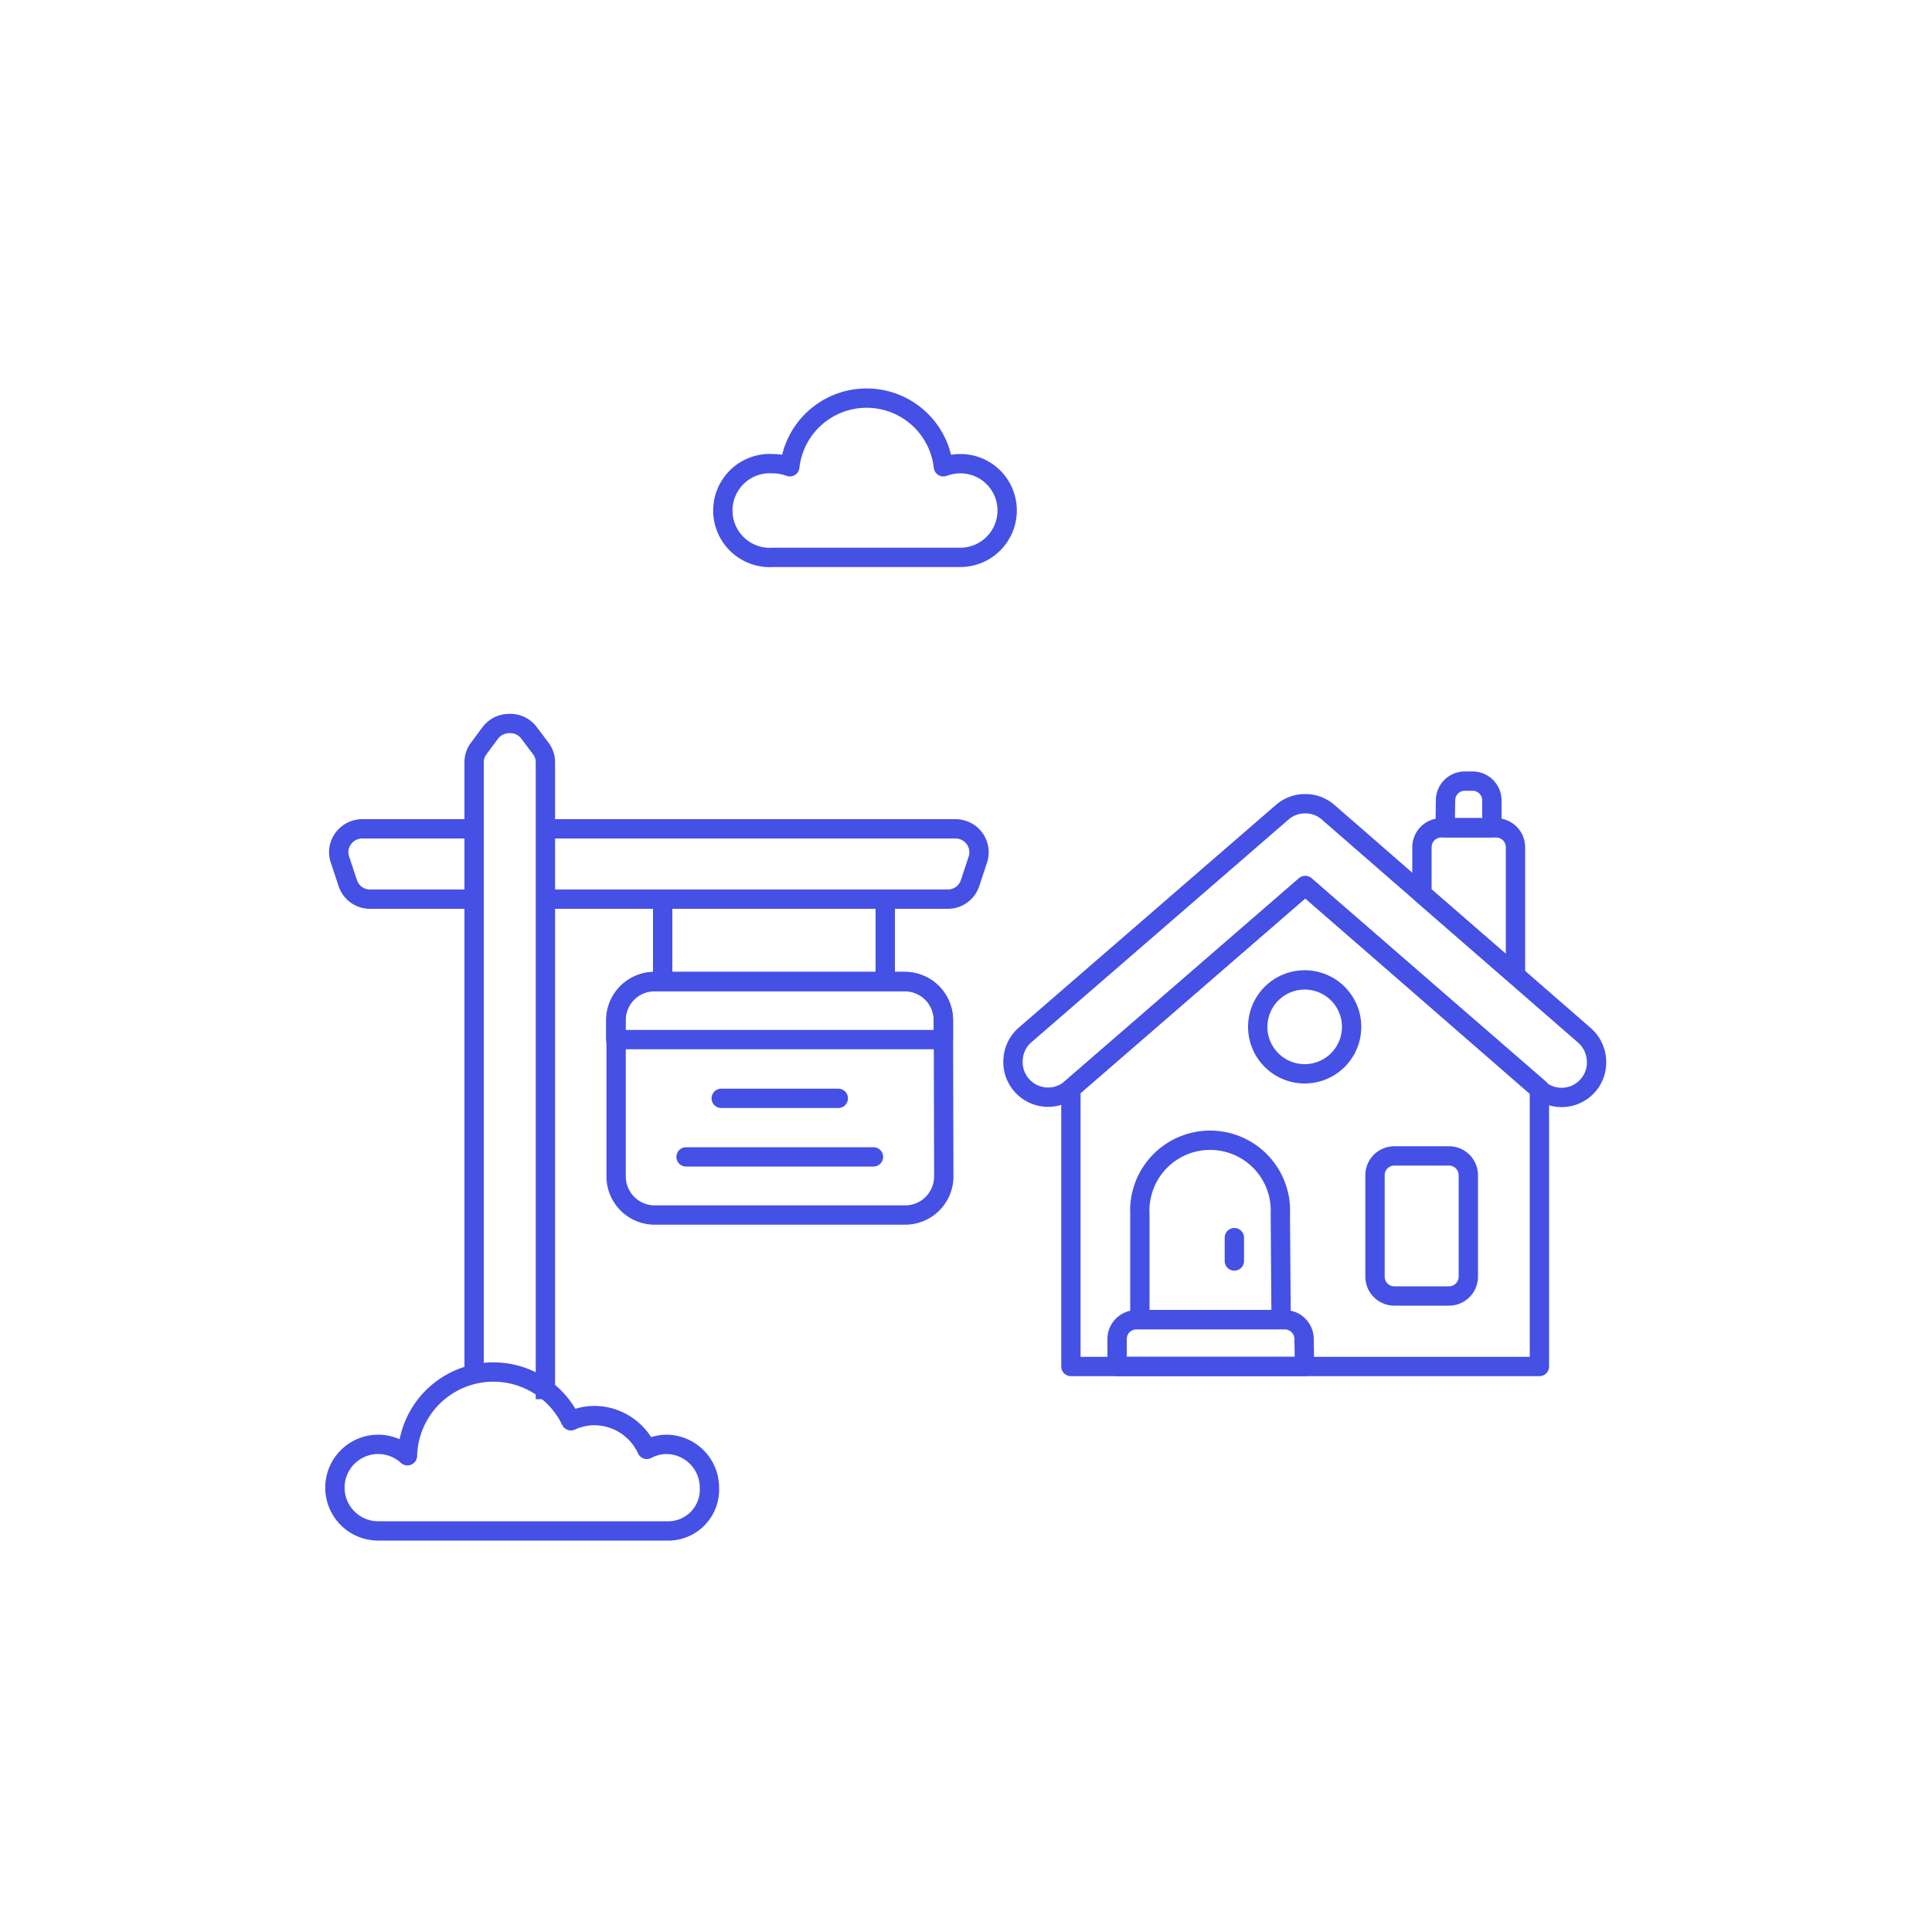 <svg id="Layer_1" data-name="Layer 1" xmlns="http://www.w3.org/2000/svg" viewBox="0 0 100 100"><defs><style>.cls-1,.cls-2{fill:none;stroke:#4550e5;stroke-linejoin:round;}.cls-2{stroke-linecap:round;}</style></defs><title>real-estate-house</title><path class="cls-1" d="M52.13,26.38A2.42,2.42,0,0,0,49.71,24a2.55,2.55,0,0,0-.88.16,4,4,0,0,0-7.95,0A2.53,2.53,0,0,0,40,24a2.43,2.43,0,1,0,0,4.85h9.7A2.43,2.43,0,0,0,52.13,26.38Z"/><path class="cls-1" d="M78.44,50.46V43.85a1,1,0,0,0-1-1H74.6a1,1,0,0,0-1,1v2.41Z"/><polygon class="cls-1" points="79.68 70.73 55.43 70.73 55.43 56.35 67.56 45.84 79.68 56.35 79.68 70.73"/><path class="cls-1" d="M54.25,56.79a1.82,1.82,0,0,1-1.81-2,1.8,1.8,0,0,1,.64-1.24l13.3-11.52a1.8,1.8,0,0,1,1.18-.43,1.78,1.78,0,0,1,1.17.43L82,53.58a1.83,1.83,0,0,1,.63,1.24,1.81,1.81,0,0,1-3,1.53L67.56,45.84,55.43,56.35A1.81,1.81,0,0,1,54.25,56.79Z"/><path class="cls-1" d="M74.8,42.84h2.42V41.43a1,1,0,0,0-1-1h-.4a1,1,0,0,0-1,1Z"/><path class="cls-1" d="M67.52,70.73h-9.7V69.31a1,1,0,0,1,1-1h7.68a1,1,0,0,1,1,1Z"/><path class="cls-1" d="M66.31,68.3H59V62.85a3.64,3.64,0,1,1,7.27,0Z"/><line class="cls-2" x1="63.89" y1="65.27" x2="63.89" y2="64.06"/><path class="cls-2" d="M67.52,50.72a2.43,2.43,0,1,1-2.42,2.43A2.43,2.43,0,0,1,67.52,50.72Z"/><path class="cls-2" d="M76,66.08a1,1,0,0,1-1,1H72.17a1,1,0,0,1-1-1V60.83a1,1,0,0,1,1-1H75a1,1,0,0,1,1,1Z"/><path class="cls-1" d="M48.85,60.89a2,2,0,0,1-2,2H33.89a2,2,0,0,1-2-2V52.8a2,2,0,0,1,2-2H46.83a2,2,0,0,1,2,2Z"/><path class="cls-1" d="M31.87,53.81v-1a2,2,0,0,1,2-2H46.83a2,2,0,0,1,2,2v1Z"/><path class="cls-1" d="M28.23,42.9H49.45a1.22,1.22,0,0,1,1,.51,1.21,1.21,0,0,1,.16,1.09l-.4,1.21a1.21,1.21,0,0,1-1.15.83H28.23"/><path class="cls-1" d="M24.6,46.54H19.14A1.21,1.21,0,0,1,18,45.71l-.4-1.21a1.18,1.18,0,0,1,.16-1.09,1.22,1.22,0,0,1,1-.51H24.6"/><path class="cls-1" d="M28.23,72.42V39.47a1.18,1.18,0,0,0-.24-.73l-.61-.81a1.2,1.2,0,0,0-1-.48,1.23,1.23,0,0,0-1,.48l-.6.81a1.18,1.18,0,0,0-.24.73v31.7"/><path class="cls-2" d="M36.72,77a2.24,2.24,0,0,0-2.24-2.24,2.21,2.21,0,0,0-1,.26,3,3,0,0,0-2.71-1.75,2.94,2.94,0,0,0-1.22.27,4.45,4.45,0,0,0-8.46,1.81,2.24,2.24,0,1,0-1.51,3.89H34.48A2.14,2.14,0,0,0,36.72,77Z"/><line class="cls-1" x1="34.3" y1="50.78" x2="34.3" y2="46.54"/><line class="cls-1" x1="45.82" y1="50.78" x2="45.82" y2="46.54"/><line class="cls-2" x1="37.33" y1="56.85" x2="43.39" y2="56.85"/><line class="cls-2" x1="35.51" y1="59.88" x2="45.21" y2="59.88"/></svg>